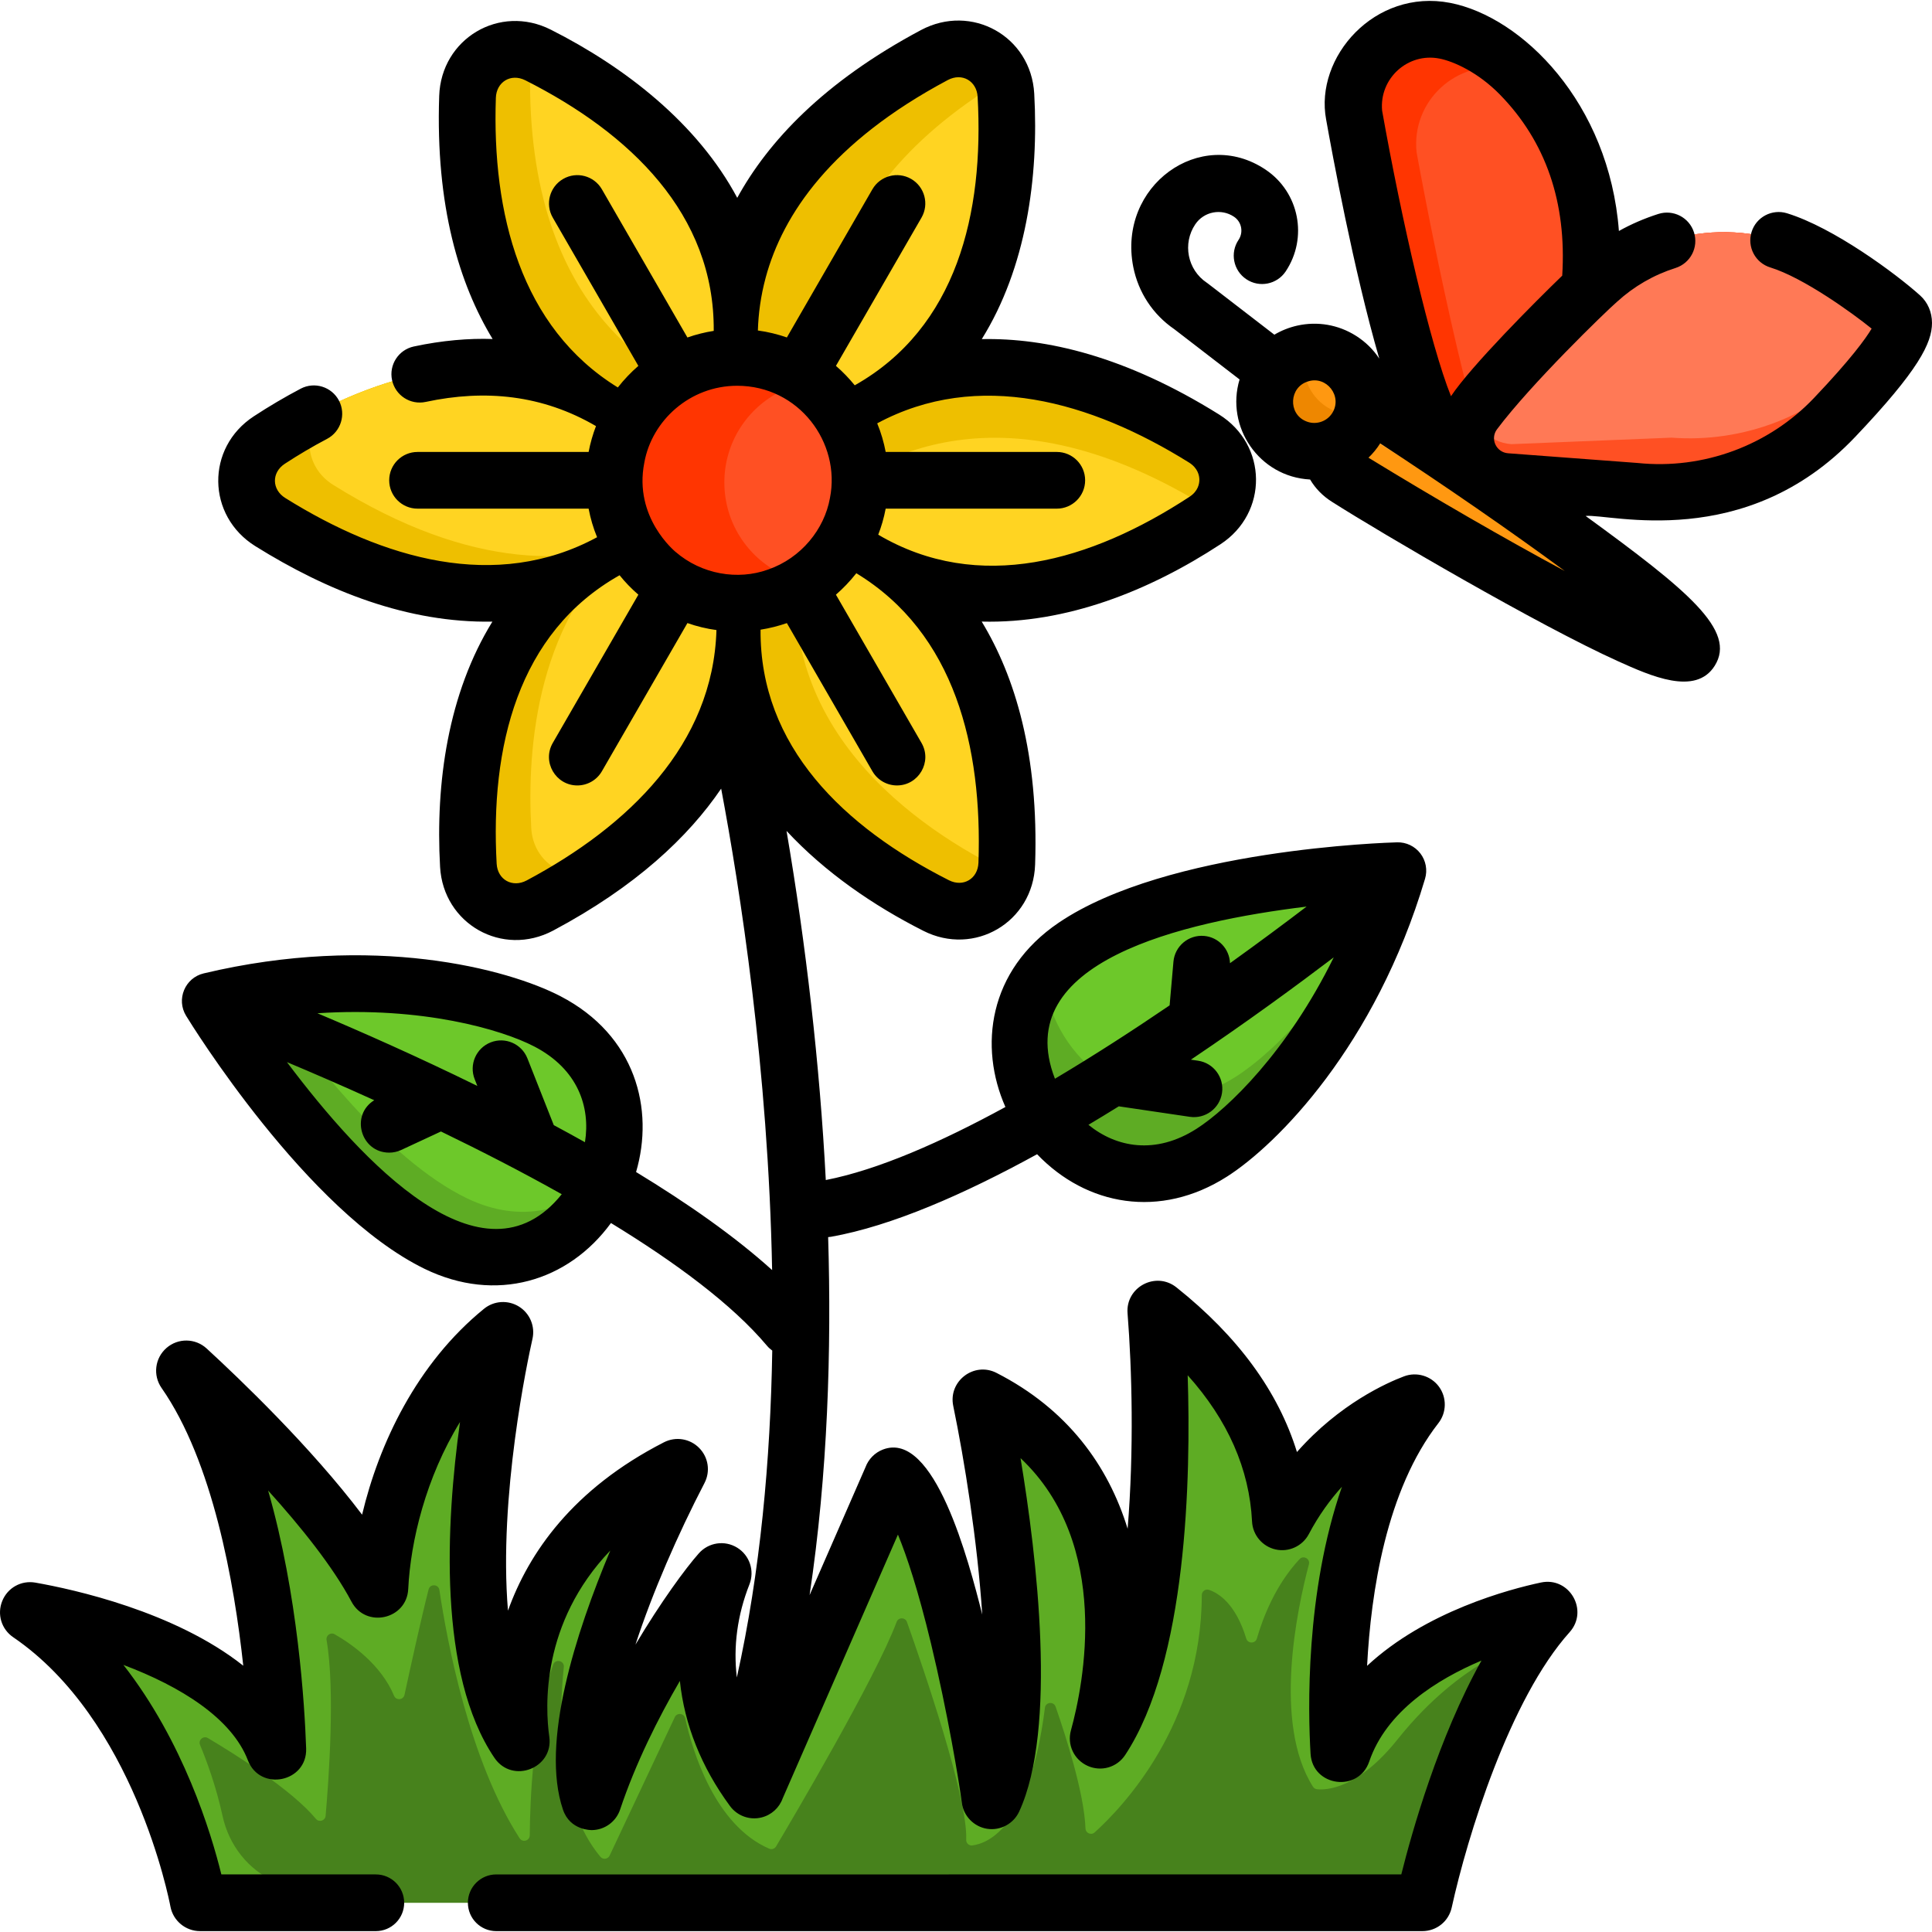 <?xml version="1.0" encoding="iso-8859-1"?>
<!-- Generator: Adobe Illustrator 19.0.0, SVG Export Plug-In . SVG Version: 6.00 Build 0)  -->
<svg version="1.1" id="Capa_1" xmlns="http://www.w3.org/2000/svg" xmlns:xlink="http://www.w3.org/1999/xlink" x="0px" y="0px"
	 viewBox="0 0 511.999 511.999" style="enable-background:new 0 0 511.999 511.999;" xml:space="preserve">
<path style="fill:#FF5023;" d="M503.813,83.88c-5.496-4.948-13.183-10.197-21.043-15.023c-19.153-11.759-43.837-9.175-60.123,6.312
	c-0.038,0.036-0.078,0.074-0.116,0.11c0.045-18.246-4.088-39.529-19.672-55.469c-6.339-6.484-14.008-10.512-19.991-11.671
	c-13.439-2.602-25.535,8.615-24.036,22.22c0,0,13.846,76.712,23.62,93.224c1.223,4.416,5.024,8.072,10.263,8.464l42.443-1.726
	c19.105,1.433,37.836-5.807,51.032-19.697C497.122,99.116,507.206,86.934,503.813,83.88z"/>
<path style="fill:#DDB200;" d="M321.728,118.349c-0.771-0.801-1.653-1.523-2.664-2.154c-32.965-20.562-58.63-21.545-77.196-15.968
	c23.431-21.104,25.874-54.338,24.718-74.985c-0.08-1.462-0.371-2.825-0.841-4.077c-2.634-7.072-10.828-10.458-18.131-6.571
	c-34.307,18.28-47.983,40.027-52.429,58.901c-6.553-30.853-34.116-49.597-52.578-58.921c-0.611-0.311-1.222-0.561-1.833-0.771
	c-8.164-2.795-16.568,2.815-16.878,11.88c-1.324,38.838,10.665,61.554,24.783,74.842c-22.569-7.329-45.143-0.934-62.306,7.507
	c-5.65,2.775-10.708,5.77-14.995,8.574c-8.144,5.329-8.003,16.598,0.26,21.757c32.967,20.564,58.639,21.549,77.205,15.97
	c-23.424,21.105-25.877,54.333-24.717,74.983c0.541,9.716,10.367,15.226,18.962,10.648c5.549-2.955,10.558-6,15.075-9.115
	c0,0,0.01-0.02,0.02-0.01c23.397-16.12,33.607-33.952,37.335-49.769c6.56,30.851,34.127,49.585,52.587,58.914
	c8.064,4.077,16.989-0.591,18.491-9.085c0.12-0.651,0.19-1.322,0.21-2.023c1.325-38.836-10.657-61.557-24.772-74.844
	c27.885,9.055,55.777-2.838,73.464-13.655c1.342-0.821,2.624-1.633,3.836-2.424C326.486,133.274,327.248,124.018,321.728,118.349z"
	/>
<path style="fill:#FF3501;" d="M416.829,113.43c-3.095,8.304-11.349,15.426-19.513,16.808c-4.998,0.861-9.967-0.441-13.683-4.928
	c-9.796-11.82-24.802-94.95-24.802-94.95c-1.503-13.603,10.598-24.822,24.04-22.217c5.66,1.092,12.832,4.758,18.952,10.638
	c0.351,0.341,0.691,0.681,1.032,1.032C436.472,54.191,416.829,113.43,416.829,113.43z"/>
<g>
	<path style="fill:#FF5023;" d="M416.829,113.43c-3.095,8.304-11.349,15.426-19.513,16.808
		c-9.596-21.656-21.897-89.811-21.897-89.811c-1.492-13.613,10.598-24.822,24.04-22.227c0.761,0.15,1.553,0.341,2.364,0.581
		c0.351,0.341,0.691,0.681,1.032,1.032C436.472,54.191,416.829,113.43,416.829,113.43z"/>
	<path style="fill:#FF5023;" d="M486.185,110.626c-13.192,13.893-31.924,21.126-51.026,19.693l-42.441,1.733
		c-9.065-0.681-13.833-11.109-8.384-18.371c1.472-1.963,3.366-4.187,5.549-6.581c9.165-10.037,23.379-23.009,32.765-31.934
		c16.287-15.486,40.969-18.07,60.121-6.311c7.863,4.828,15.546,10.077,21.045,15.025c0.26,0.23,0.431,0.511,0.541,0.831
		C505.698,88.759,496.302,99.978,486.185,110.626z"/>
</g>
<path style="fill:#FF7956;" d="M504.356,84.712c-3.025,3.686-6.641,7.673-10.347,11.579c-13.202,13.883-31.924,21.126-51.036,19.693
	l-42.441,1.723c-6.07-0.451-10.217-5.289-10.648-10.608c9.165-10.037,23.379-23.009,32.765-31.934
	c16.287-15.486,40.969-18.07,60.121-6.311c7.863,4.828,15.546,10.077,21.045,15.025C504.076,84.111,504.246,84.391,504.356,84.712z"
	/>
<path style="fill:#5EAC24;" d="M161.869,306.616c-0.401,1.723-0.942,3.406-1.593,5.049c-1.222,3.065-2.855,5.97-4.828,8.594
	c-8.404,11.159-23.129,17.279-39.627,9.246c-20.885-10.167-42.181-37.914-52.939-53.41c-0.751-1.082-1.452-2.104-2.094-3.055
	c-2.554-3.776-0.351-8.895,4.137-9.696c1.563-0.28,3.115-0.541,4.658-0.771c0.01,0,0.01,0,0.02,0
	c34.208-5.209,62.395,1.302,75.477,8.104C160.747,278.829,164.995,293.524,161.869,306.616z"/>
<path style="fill:#6DC82A;" d="M161.869,306.616c-0.401,1.723-0.942,3.406-1.593,5.049c-8.665,8.885-21.977,12.982-36.692,5.82
	c-20.885-10.167-42.181-37.914-52.939-53.41c-0.361-0.521-0.701-1.022-1.042-1.503c34.208-5.209,62.395,1.302,75.477,8.104
	C160.747,278.829,164.995,293.524,161.869,306.616z"/>
<path style="fill:#5EAC24;" d="M367.345,240.174c-0.481,1.322-0.972,2.634-1.472,3.917h-0.01
	c-12.571,32.244-32.284,53.44-44.715,61.373c-14.885,9.506-29.73,5.85-39.517-3.386c-3.676-3.476-6.631-7.733-8.604-12.391
	c-4.277-10.047-3.957-21.907,3.646-31.513c2.124-2.685,4.808-5.189,8.124-7.433c19.232-13.022,53.911-17.63,72.702-19.202
	c1.102-0.09,2.154-0.18,3.135-0.25c3.055-0.23,5.599,1.593,6.621,4.117C367.856,236.848,367.946,238.521,367.345,240.174z"/>
<path style="fill:#6DC82A;" d="M367.255,235.406c-12.371,25.844-28.859,42.982-39.757,49.934c-14.885,9.506-29.73,5.85-39.517-3.386
	c-3.676-3.476-6.631-7.733-8.604-12.391c-1.543-3.626-2.484-7.483-2.705-11.389c2.124-2.685,4.808-5.189,8.124-7.433
	c19.232-13.022,53.911-17.63,72.702-19.202c1.102-0.09,2.154-0.18,3.135-0.25C363.689,231.058,366.233,232.881,367.255,235.406z"/>
<path style="fill:#5EAC24;" d="M410.378,427.519c-6.651,7.402-12.301,17.329-16.949,27.576c-1.192,2.644-2.324,5.299-3.386,7.943
	c-7.513,18.701-4.137,35.46-22.788,41.209c-6.281,1.943-31.874,0-38.665,0H99.595c-14.274,0-33.426,8.064-44.565,0
	c-8.594-6.23-10.167-27.176-15.025-37.082c-6.912-14.104-17.229-29.239-32.274-39.496c-0.421-0.29-0.17-0.952,0.341-0.861
	c10.418,1.823,54.672,11.049,64.639,36.982c0.19,0.501,0.932,0.351,0.912-0.19c-0.481-14.084-3.696-70.048-24.652-100.089
	c-0.331-0.471,0.29-1.012,0.711-0.621c10.237,9.416,38.765,36.652,50.104,58.038c0.23,0.431,0.871,0.301,0.892-0.19
	c0.841-17.269,8.474-48.672,32.334-68.075c0.351-0.29,0.871,0.04,0.771,0.481c-2.344,10.408-16.678,78.753,3.476,108.483
	c0.28,0.431,0.942,0.18,0.871-0.331c-1.332-9.406-3.997-49.243,41.249-72.392c0.411-0.21,0.861,0.23,0.651,0.641
	c-4.738,9.135-31.984,63.327-23.72,87.607c0.15,0.431,0.751,0.441,0.902,0c9.256-27.657,27.326-53.43,33.607-60.522
	c0.361-0.401,0.992,0,0.801,0.491c-11.9,30.191,4.588,52.559,7.893,57.046c0.25,0.341,0.781,0.2,0.851-0.21l36.021-82.439
	c0.06-0.361,0.491-0.521,0.781-0.29c12.802,10.267,23.78,74.706,25.182,85.574c0.07,0.481,0.711,0.571,0.922,0.13
	c12.401-26.835-1.432-96.853-3.296-105.898c-0.08-0.391,0.341-0.691,0.691-0.511c45.587,23.279,33.917,77.2,30.381,90.032
	c-0.14,0.521,0.571,0.841,0.861,0.391c20.214-30.642,15.176-103.725,14.394-113.501c-0.03-0.421,0.461-0.661,0.781-0.401
	c24,19.102,31.393,39.276,32.224,55.794c0.03,0.481,0.671,0.631,0.901,0.2c11.159-21.156,29.159-29.249,34.538-31.273
	c0.451-0.17,0.831,0.371,0.531,0.751c-22.748,29.159-21.186,79.864-20.464,91.805c0.03,0.521,0.751,0.601,0.922,0.11
	c9.105-26.805,46.418-36.051,54.201-37.703C410.388,426.638,410.688,427.169,410.378,427.519z"/>
<path style="fill:#EEBF00;" d="M185.679,127.855c0,0-4.488,7.062-13.583,14.254c-17.059,13.523-50.325,27.526-100.459-3.746
	c-8.264-5.159-8.404-16.428-0.26-21.757c4.287-2.805,9.346-5.8,14.995-8.574C113.157,94.859,153.125,86.665,185.679,127.855z"/>
<path style="fill:#FFD422;" d="M185.679,127.855c0,0-4.488,7.062-13.583,14.254c-18.892,7.883-46.729,9.516-83.791-13.603
	c-7.663-4.778-8.344-14.805-1.933-20.474C113.157,94.859,153.125,86.665,185.679,127.855z"/>
<g>
	<path style="fill:#EEBF00;" d="M266.806,228.875c-0.02,0.701-0.09,1.372-0.21,2.023c-1.503,8.494-10.428,13.162-18.491,9.085
		c-26.244-13.262-70.899-45.537-47.42-104.616c0,0,5.179,0.23,12.641,2.404C233.139,143.551,269.05,163.114,266.806,228.875z"/>
	<path style="fill:#EEBF00;" d="M158.183,230.838c-0.01-0.01-0.02,0.01-0.02,0.01c-4.518,3.115-9.526,6.16-15.075,9.115
		c-8.594,4.578-18.421-0.932-18.962-10.648c-1.422-25.343,2.584-69.637,44.134-87.207c6.591-2.795,14.134-4.908,22.748-6.17
		C191.008,135.938,218.725,189.128,158.183,230.838z"/>
</g>
<g>
	<path style="fill:#FFD422;" d="M158.183,230.838c-0.01-0.01-0.02,0.01-0.02,0.01c-8.174,3.145-16.858-2.284-17.379-11.389
		c-1.192-21.436,1.482-56.425,27.476-77.35c6.591-2.795,14.134-4.908,22.748-6.17C191.008,135.938,218.725,189.128,158.183,230.838z
		"/>
	<path style="fill:#FFD422;" d="M266.806,228.875c-0.02,0.701-0.09,1.372-0.21,2.023c-0.611-0.21-1.222-0.461-1.833-0.771
		c-24.371-12.311-64.609-41.019-51.437-92.355C233.139,143.551,269.05,163.114,266.806,228.875z"/>
</g>
<path style="fill:#EEBF00;" d="M321.929,135.768c-0.741,0.801-1.603,1.533-2.594,2.184c-1.212,0.791-2.494,1.603-3.836,2.424
	c-23.7,14.494-65.721,30.922-101.491-3.706c-2.033-1.953-4.037-4.077-6.02-6.381c-1.002-1.152-1.983-2.344-2.965-3.586
	c0,0,3.075-4.828,9.276-10.568c15.376-14.234,50.004-34.097,104.766,0.06c1.012,0.631,1.893,1.352,2.664,2.154
	C326.486,123.237,326.577,130.78,321.929,135.768z"/>
<path style="fill:#FFD422;" d="M321.929,135.768c-0.741,0.801-1.603,1.533-2.594,2.184c-1.212,0.791-2.494,1.603-3.836,2.424
	c-23.7,14.494-65.721,30.922-101.491-3.706c0.601-0.591,1.232-1.202,1.913-1.833c15.376-14.234,50.004-34.097,104.766,0.06
	C321.128,135.167,321.538,135.457,321.929,135.768z"/>
<path style="fill:#EEBF00;" d="M222.071,112.599c-6.501,2.725-13.923,4.788-22.378,6.02c0,0-32.014-61.433,47.921-104.025
	c7.302-3.887,15.496-0.501,18.131,6.571c0.471,1.252,0.761,2.614,0.841,4.077C268.008,50.655,263.981,95.14,222.071,112.599z"/>
<path style="fill:#FFD422;" d="M222.071,112.599c-5.289-17.489-10.418-58.939,43.674-91.434c0.471,1.252,0.761,2.614,0.841,4.077
	C268.008,50.655,263.981,95.14,222.071,112.599z"/>
<path style="fill:#EEBF00;" d="M194.033,106.939c-1.012,3.947-2.344,8.034-4.017,12.251c0,0-69.207-2.995-66.121-93.507
	c0.311-9.065,8.715-14.675,16.878-11.88c0.611,0.21,1.222,0.461,1.833,0.771C166.978,26.885,207.226,55.603,194.033,106.939z"/>
<path style="fill:#FFD422;" d="M194.033,106.939c-19.813-5.8-55.714-25.373-53.47-91.113c0.02-0.701,0.09-1.372,0.21-2.023
	c0.611,0.21,1.222,0.461,1.833,0.771C166.978,26.885,207.226,55.603,194.033,106.939z"/>
<path style="fill:#FF3501;" d="M221.82,127.855c0,10.568-6.07,19.713-14.925,24.141c-3.626,1.823-7.723,2.845-12.06,2.845
	c-14.895,0-26.975-12.08-26.975-26.985c0-14.905,12.08-26.985,26.975-26.985c4.337,0,8.434,1.022,12.06,2.845
	C215.75,108.141,221.82,117.287,221.82,127.855z"/>
<path style="fill:#FF5023;" d="M221.82,127.855c0,10.568-6.07,19.713-14.925,24.141c-8.855-4.417-14.935-13.563-14.935-24.141
	s6.08-19.723,14.935-24.141C215.75,108.141,221.82,117.287,221.82,127.855z"/>
<path style="fill:#47821C;" d="M394.451,442.775c-0.902,2.574-1.012,6.942-1.022,12.321c-1.192,2.644-2.324,5.299-3.386,7.943
	c-7.513,18.701-4.137,35.46-22.788,41.209c-6.281,1.943-31.874,0-38.665,0H99.595c-9.326,0-18.351-1.953-26.595-5.549
	c-7.222-3.145-12.341-9.726-14.014-17.429c-1.723-7.933-4.267-14.765-5.97-18.852c-0.541-1.302,0.881-2.524,2.084-1.813
	c7.142,4.237,22.187,13.663,28.618,21.406c0.831,1.002,2.454,0.511,2.574-0.791c0.821-9.446,2.554-33.326,0.25-46.598
	c-0.21-1.222,1.082-2.144,2.154-1.523c4.267,2.434,12.261,7.933,15.736,16.307c0.551,1.312,2.464,1.122,2.765-0.27
	c1.603-7.402,4.397-20.114,6.381-27.917c0.401-1.543,2.624-1.432,2.865,0.14c2.043,13.663,7.963,45.226,21.256,65.791
	c0.791,1.222,2.685,0.671,2.695-0.781c0.06-9.105,0.821-29.65,6.19-45.216c0.571-1.633,3.015-1.082,2.835,0.631
	c-1.392,13.312-1.793,36.562,9.696,50.285c0.681,0.821,1.993,0.641,2.444-0.321l17.269-36.692c0.601-1.262,2.444-1.052,2.755,0.311
	c1.963,8.795,7.863,28.328,22.278,34.558c0.661,0.29,1.432,0.01,1.803-0.601c4.077-6.862,26.404-44.625,31.954-59.51
	c0.471-1.272,2.274-1.252,2.735,0.03c4.307,12.13,16.177,46.699,15.696,57.697c-0.04,0.892,0.721,1.623,1.603,1.513
	c4.327-0.531,15.296-5.059,19.262-36.481c0.19-1.523,2.314-1.743,2.825-0.29c2.855,8.204,7.573,23.029,7.923,32.274
	c0.04,1.242,1.503,1.883,2.424,1.052c7.352-6.631,28.328-28.548,28.398-62.876c0-0.992,0.952-1.723,1.893-1.412
	c2.554,0.861,7.082,3.676,9.897,12.932c0.421,1.382,2.404,1.362,2.805-0.03c1.653-5.68,5.018-14.314,11.319-21.045
	c1.032-1.092,2.865-0.07,2.474,1.382c-3.135,11.87-9.586,42.131,1.082,58.949c0.24,0.371,0.621,0.601,1.062,0.651
	c2.414,0.26,10.838,0.01,21.436-13.312c8.685-10.898,17.319-17.029,21.867-19.793C393.479,440.341,394.902,441.483,394.451,442.775z
	"/>
<path style="fill:#FF9811;" d="M448.061,172.44c-4.648,7.342-91.204-45.897-91.204-45.897c-2.995-1.893-4.638-5.139-4.638-8.454
	c0-1.823,0.501-3.666,1.543-5.309c1.753-2.795,4.698-4.407,7.773-4.608c2.043-0.14,4.137,0.341,5.99,1.513
	c0,0,42.321,27.526,65.671,46.348C442.983,163.915,449.434,170.266,448.061,172.44z"/>
<path style="fill:#FFA733;" d="M433.196,156.032c-27.076-13.443-67.113-38.074-67.113-38.074c-2.995-1.893-4.638-5.139-4.638-8.454
	c0-0.441,0.03-0.881,0.09-1.332c2.043-0.14,4.137,0.341,5.99,1.513C367.526,109.684,409.847,137.21,433.196,156.032z"/>
<path style="fill:#EE8700;" d="M361.025,109.724c-0.321,1.292-0.861,2.564-1.613,3.756c-3.887,6.13-12,7.963-18.141,4.077
	c-6.13-3.877-7.963-12-4.077-18.131c2.043-3.245,5.279-5.279,8.775-5.91c3.125-0.571,6.461-0.01,9.356,1.823
	C360.273,98.475,362.417,104.345,361.025,109.724z"/>
<path style="fill:#FF9811;" d="M361.025,109.724c-3.125,0.561-6.461,0-9.346-1.823c-4.948-3.125-7.092-9.005-5.71-14.384
	c3.125-0.571,6.461-0.01,9.356,1.823C360.273,98.475,362.417,104.345,361.025,109.724z"/>
<path d="M508.844,78.291c-6.429-5.775-22.897-17.972-35.279-21.777c-3.967-1.212-8.174,1.012-9.386,4.978
	c-1.222,3.967,1.012,8.174,4.978,9.386c8.756,2.695,21.798,12.113,26.845,16.207c-1.563,2.634-5.489,8.084-15.256,18.361
	c-11.923,12.554-29.257,19.06-46.749,17.249c-0.012-0.001-0.021-0.002-0.032-0.002c0,0,0.001,0,0.002,0
	c-0.013-0.001-0.029-0.002-0.048-0.004c0.009,0.001,0.017,0.001,0.025,0.002c-0.054-0.004-0.103-0.008-0.147-0.011
	c-0.017-0.001-0.035-0.003-0.054-0.004c-0.033-0.003-0.062-0.005-0.089-0.007c0.001,0,0.001,0,0.002,0c-0.001,0-0.003,0-0.004,0
	c-0.016-0.001-0.03-0.002-0.044-0.003c-0.028-0.002-0.055-0.004-0.087-0.006c-0.015-0.001-0.028-0.002-0.039-0.003
	c-0.011-0.001-0.023-0.002-0.035-0.003c-0.001,0-0.001,0-0.002,0c-1.848-0.138-9.122-0.684-33.785-2.533
	c-3.136-0.233-4.839-3.809-2.935-6.361c8.964-11.952,28.613-31.01,31.794-33.777c4.498-4.107,9.716-7.122,15.516-8.965
	c3.957-1.262,6.15-5.479,4.888-9.436c-1.252-3.957-5.479-6.14-9.436-4.888c-3.666,1.172-7.162,2.675-10.458,4.518
	c-2.57-33.967-25.685-56.766-44.735-60.452c-19.981-3.864-35.953,14.408-32.855,30.912c1.503,8.444,7.262,39.867,14.084,63.367
	c-1.573-2.404-3.666-4.458-6.18-6.05c-4.658-2.945-10.197-3.897-15.576-2.695c-2.164,0.491-4.197,1.302-6.05,2.404
	c-18.763-14.452-17.707-13.649-17.93-13.793c-5.089-3.416-6.461-10.347-3.035-15.446c2.274-3.396,6.882-4.297,10.267-2.023
	c2.063,1.368,2.548,4.147,1.212,6.13c-2.314,3.446-1.392,8.114,2.053,10.428c3.446,2.314,8.114,1.392,10.428-2.053
	c5.969-8.933,3.615-20.994-5.319-26.985c-17.272-11.594-39.262,4.327-35.069,25.763c1.342,6.761,5.189,12.621,10.878,16.518
	l17.299,13.322c-3.761,12.475,5.099,25.797,18.691,26.515c1.382,2.344,3.326,4.347,5.73,5.87
	c13.322,8.48,54.958,32.856,75.838,42.271c8.646,3.897,20.567,9.281,25.643,1.242c5.912-9.345-7.11-19.992-34.198-39.727
	c6.4-0.656,42.273,9.768,71.43-20.935c16.898-17.78,20.364-24.942,20.364-30.211C511.999,82.719,510.877,80.124,508.844,78.291z
	 M353.061,109.464c-1.523,2.404-4.578,3.265-7.092,2.114c-4.647-2.017-4.327-8.952,0.631-10.488
	C351.499,99.459,355.875,104.995,353.061,109.464z M381.439,15.515c3.816,0.741,10.317,3.686,16.047,9.546
	c12.181,12.451,17.73,28.598,16.518,47.991c-7.062,6.811-24.115,23.899-29.48,31.944c-5.449-13.563-13.032-46.358-18.251-75.677
	C365.486,20.765,373.116,13.891,381.439,15.515z M362.657,121.294c1.162-1.102,2.204-2.374,3.105-3.796
	c16.908,11.059,34.789,23.399,48.922,33.827C399.049,142.94,380.007,131.921,362.657,121.294z"/>
<path d="M433.532,122.661c0.015,0.001,0.031,0.002,0.049,0.004C433.562,122.663,433.546,122.662,433.532,122.661z"/>
<path d="M433.651,122.67c0.001,0,0.001,0,0.001,0c-0.025-0.002-0.049-0.004-0.072-0.005c0.009,0.001,0.017,0.001,0.027,0.002
	C433.621,122.668,433.638,122.669,433.651,122.67z"/>
<path d="M433.943,122.692c0.007,0.001,0.014,0.001,0.021,0.002C433.958,122.693,433.951,122.692,433.943,122.692z"/>
<path d="M433.482,122.657c0.012,0.001,0.027,0.002,0.039,0.003c0.004,0,0.007,0,0.011,0.001c-0.059-0.004-0.096-0.007-0.086-0.006
	c0.001,0,0.001,0,0.001,0C433.452,122.655,433.464,122.656,433.482,122.657z"/>
<path d="M408.365,419.381c-8.283,1.761-30.547,7.626-46.071,22.081c1.012-19.527,5.103-46.63,18.9-64.322
	c2.196-2.814,2.255-6.783,0.144-9.657c-2.108-2.868-5.907-3.996-9.243-2.745c-4.466,1.677-17.121,7.267-28.39,20.063
	c-4.954-16.039-15.642-30.659-31.934-43.633c-5.46-4.349-13.51-0.08-12.957,6.875c1.177,14.812,1.724,36.364,0.019,57.088
	c-5.14-16.739-15.937-31.691-34.759-41.306c-5.947-3.028-12.803,2.186-11.458,8.735c2.984,14.481,6.373,35.542,7.693,55.317
	c-3.59-14.207-12.675-48.975-26.323-43.737c-2.157,0.828-3.835,2.56-4.626,4.69l-14.81,33.892
	c4.844-32.226,5.817-65.153,4.918-94.876c0.261-0.019,0.525-0.046,0.788-0.093c16.056-2.852,35.3-11.29,54.586-21.873
	c13.074,13.664,32.593,17.253,50.347,5.916c13.294-8.491,39.305-34.666,52.463-78.919c0.686-2.307,0.225-4.802-1.238-6.711
	c-1.464-1.91-3.752-3.003-6.159-2.94c-2.473,0.064-60.895,1.812-89.675,21.292c-18.756,12.694-21.177,32.947-14.135,48.847
	c-17.042,9.307-33.753,16.653-47.599,19.357c-1.596-30.694-5.272-62.457-10.404-92.52c10.216,10.979,23.006,19.779,36.274,26.482
	c13.471,6.824,29.064-2.25,29.6-17.55c0.992-29.229-5.339-49.884-14.154-64.408c22.555,0.572,44.478-8.186,63.277-20.494
	c12.704-8.3,12.547-26.345-0.401-34.408c-24.812-15.476-45.857-20.314-62.856-19.954c11.724-18.842,15.14-42.715,13.903-65.05
	C273.23,9.559,257.442,0.846,244.078,7.962c-25.813,13.753-40.528,29.57-48.702,44.465c-10.54-19.729-29.672-34.598-49.383-44.555
	c-13.592-6.882-29.089,2.366-29.6,17.55c-1.002,29.229,5.339,49.884,14.154,64.418c-6.165-0.223-13.383,0.367-20.885,1.983
	c-4.057,0.871-6.641,4.868-5.76,8.925c0.871,4.057,4.868,6.641,8.925,5.76c15.75-3.375,30.927-1.872,45.116,6.411
	c-0.838,2.172-1.51,4.506-1.953,6.852h-45.336c-4.147,0-7.513,3.356-7.513,7.513c0,4.147,3.366,7.513,7.513,7.513h45.336
	c0.483,2.567,1.241,5.149,2.244,7.573c-26.853,14.539-56.765,5.751-82.619-10.387c-3.594-2.218-3.714-6.743-0.13-9.085
	c3.676-2.404,7.443-4.628,11.189-6.591c3.666-1.933,5.079-6.471,3.155-10.147c-1.933-3.666-6.471-5.089-10.147-3.155
	c-4.167,2.194-8.354,4.658-12.421,7.322c-12.741,8.328-12.516,26.35,0.401,34.408c19.169,11.956,40.412,20.377,62.826,20.004
	c-11.737,19.051-15.114,42.666-13.863,64.999c0.85,15.107,16.497,24.04,30.001,16.858c21.875-11.655,35.784-24.792,44.489-37.599
	c4.954,26.273,12.504,74.36,13.506,127.587c-9.898-8.95-22.483-17.738-36.054-25.988c4.86-16.601-0.051-36.193-20.013-46.579
	c-13.995-7.281-49.66-16.751-94.572-6.059c-4.97,1.182-7.329,6.88-4.669,11.228c1.291,2.111,31.971,51.858,63.217,67.072
	c18.868,9.184,38.059,3.355,49.384-12.142c17.054,10.416,32.148,21.565,41.346,32.519c0.418,0.498,0.891,0.92,1.395,1.28
	c-0.473,28.885-3.142,58.599-9.385,86.631c-0.976-8.145,0.114-16.486,3.336-24.663c1.423-3.615,0.053-7.715-3.258-9.745
	c-3.307-2.028-7.574-1.391-10.146,1.511c-3.547,4.001-10.029,12.816-16.799,24.192c4.56-13.926,11.193-29.144,18.299-42.831
	c1.603-3.096,1.027-6.837-1.434-9.309c-2.464-2.475-6.207-3.069-9.312-1.48c-24.183,12.373-35.863,29.35-41.334,44.619
	c-2.547-30.223,5.26-66.577,6.489-72.037c0.751-3.32-0.689-6.757-3.585-8.552c-2.896-1.796-6.615-1.562-9.257,0.589
	c-17.813,14.49-27.835,35.74-32.308,54.564c-13.536-17.901-32.273-35.839-41.189-44.032c-3.005-2.766-7.587-2.824-10.661-0.141
	c-3.075,2.686-3.632,7.238-1.295,10.592c13.553,19.429,19.26,51.487,21.652,73.603c-18.172-14.4-45.105-20.261-55.084-22.015
	c-3.742-0.658-7.352,1.338-8.782,4.855c-1.432,3.525-0.235,7.482,2.906,9.62c31.964,21.809,41.28,69.367,41.663,71.39
	c0.716,3.76,4.018,6.49,7.849,6.49h46.578c4.149,0,7.513-3.363,7.513-7.513s-3.364-7.513-7.513-7.513H58.661
	c-2.748-11.159-10.09-35.228-25.952-55.521c15.206,5.709,28.715,14.164,32.983,25.271c3.224,8.383,15.749,5.832,15.439-3.14
	c-0.383-11.198-2.14-40.726-10.078-68.35c8.683,9.606,17.194,20.208,22.088,29.444c3.798,7.174,14.657,4.733,15.043-3.341
	c0.611-12.667,4.68-29.546,13.722-44.256c-3.74,26.895-5.891,66.836,9.126,89.003c4.744,6.992,15.715,2.761,14.534-5.602
	c-1.097-7.756-2.236-30.123,16.166-49.34c-9.198,21.891-18.537,51.025-12.54,68.668c1.889,5.549,7.487,5.386,7.587,5.42
	c3.43-0.008,6.466-2.201,7.556-5.456c4.093-12.234,10.058-24.164,15.838-34.08c1.218,11.581,5.675,22.843,13.283,33.162
	c1.91,2.597,5.169,3.791,8.303,3.033c2.646-0.637,4.742-2.548,5.644-5.043l30.557-69.931c2.36,5.708,5.352,14.714,8.766,28.881
	c4.368,18.128,7.442,36.581,8.172,42.215c0.455,3.508,3.214,6.333,6.71,6.871c3.501,0.541,6.984-1.331,8.474-4.55
	c10.153-21.959,4.684-67.67,0.366-93.679c24.255,22.865,16.695,60.023,13.359,72.14c-1.051,3.812,0.801,7.767,4.404,9.403
	c3.602,1.635,7.795,0.428,9.973-2.875c16.374-24.838,17.441-73.289,16.559-100.629c10.636,11.858,16.361,24.848,17.059,38.765
	c0.178,3.582,2.75,6.625,6.254,7.401c3.504,0.777,7.118-0.899,8.792-4.071c2.614-4.957,5.646-9.106,8.779-12.56
	c-9.759,28.052-8.992,59.58-8.319,70.779c0.526,8.714,12.727,10.333,15.538,2.076c4.549-13.379,17.979-21.794,29.747-26.774
	c-11.394,20.461-18.42,45.392-21.24,56.668H131.511c-4.149,0-7.513,3.363-7.513,7.513s3.364,7.513,7.513,7.513h245.408
	c3.787,0,6.996-2.58,7.803-6.269c4.127-18.772,15.351-55.261,31.242-72.955C421.113,426.797,415.926,417.78,408.365,419.381z
	 M317.105,299.132c-10.938,6.988-21.294,4.936-28.661-1.045c2.701-1.61,5.386-3.246,8.05-4.9l18.82,2.78
	c4.107,0.604,7.924-2.23,8.53-6.335c0.606-4.105-2.23-7.923-6.334-8.53l-1.908-0.281c14.793-9.943,28.024-19.648,37.849-27.108
	C341.171,278.685,325.373,293.852,317.105,299.132z M346.26,240.254c-5.609,4.273-12.519,9.426-20.298,15.002
	c-0.124-3.745-3.022-6.894-6.849-7.228c-4.127-0.356-7.777,2.696-8.139,6.828l-1.014,11.579
	c-9.616,6.539-19.939,13.224-30.389,19.438C267.511,254.848,313.293,244.295,346.26,240.254z M76.042,281.472
	c6.504,2.728,14.419,6.141,23.137,10.098c-6.434,3.991-3.543,13.89,3.97,13.89c1.061,0,2.139-0.226,3.163-0.702l10.545-4.904
	c10.466,5.067,21.411,10.673,32.012,16.626C128.013,342.423,96.013,308.037,76.042,281.472z M155.02,302.699
	c-2.743-1.536-5.501-3.046-8.264-4.529l-6.988-17.697c-1.525-3.858-5.888-5.752-9.746-4.228c-3.859,1.524-5.753,5.887-4.229,9.746
	l0.708,1.794c-16-7.854-31.015-14.473-42.383-19.262c27.765-1.827,48.796,4.29,57.499,8.819
	C153.13,283.334,156.523,293.331,155.02,302.699z M315.087,122.566c2.374,1.482,2.745,3.476,2.755,4.538
	c0.01,1.062-0.311,3.045-2.624,4.558c-26.075,17.075-55.844,25.726-82.479,10.037c0.818-2.108,1.488-4.354,1.973-6.902h45.346
	c4.147,0,7.513-3.366,7.513-7.513c0-4.157-3.366-7.513-7.513-7.513h-45.346c-0.463-2.478-1.213-5.091-2.244-7.583
	C259.2,97.814,289.098,106.359,315.087,122.566z M202.918,73.553v-0.01c4.528-16.718,17.389-35.88,48.231-52.318
	c3.881-2.069,7.709,0.32,7.933,4.437c1.712,30.797-5.49,61.17-32.565,76.449c-1.418-1.738-3.156-3.581-4.988-5.149l22.678-39.286
	c2.074-3.586,0.841-8.184-2.745-10.257c-3.596-2.073-8.194-0.841-10.267,2.745L208.528,89.43c-2.477-0.86-5.074-1.497-7.683-1.843
	C200.975,83.209,201.586,78.482,202.918,73.553z M131.408,25.933c0.135-4.186,3.937-6.591,7.803-4.658
	c27.82,14.051,50.177,35.488,49.934,66.412c-2.257,0.346-4.814,0.98-6.972,1.753l-22.668-39.276
	c-2.073-3.586-6.671-4.818-10.257-2.745c-3.596,2.073-4.828,6.671-2.755,10.257l22.678,39.286c-1.969,1.711-3.766,3.586-5.439,5.72
	C137.926,86.779,130.367,56.475,131.408,25.933z M139.562,233.332c-3.73,1.986-7.694-0.155-7.943-4.437
	c-1.713-30.785,5.5-61.212,32.575-76.449c1.452,1.801,3.062,3.495,4.978,5.149l-22.678,39.286
	c-2.906,5.025,0.786,11.269,6.501,11.269c2.594,0,5.119-1.352,6.511-3.756l22.668-39.276c2.477,0.878,5.127,1.513,7.693,1.853
	C188.964,197.301,166.564,218.945,139.562,233.332z M178.998,146.226c0,0,0,0-0.01,0c-0.069-0.104-11.133-9.038-8.234-23.63
	c-0.01-0.02,0-0.04,0.01-0.06c2.003-11.081,12.058-20.304,24.591-20.304c16.352,0,27.511,15.043,24.591,29.74
	c0.01,0.02,0,0.04-0.01,0.05c-1.468,8.207-7.6,15.864-16.348,18.902c-0.02,0.02-0.04,0.02-0.06,0.02
	C195.558,153.809,185.958,152.256,178.998,146.226z M201.556,166.87c2.353-0.361,4.864-1.006,6.972-1.743l22.668,39.266
	c1.392,2.404,3.917,3.756,6.511,3.756c5.719,0,9.408-6.242,6.501-11.269l-22.678-39.286c1.876-1.63,3.651-3.463,5.409-5.68
	c26.177,15.924,33.4,46.12,32.364,76.709c-0.154,4.281-4.043,6.558-7.813,4.658C223.651,219.208,201.312,197.801,201.556,166.87z"/>
<g>
</g>
<g>
</g>
<g>
</g>
<g>
</g>
<g>
</g>
<g>
</g>
<g>
</g>
<g>
</g>
<g>
</g>
<g>
</g>
<g>
</g>
<g>
</g>
<g>
</g>
<g>
</g>
<g>
</g>
</svg>

